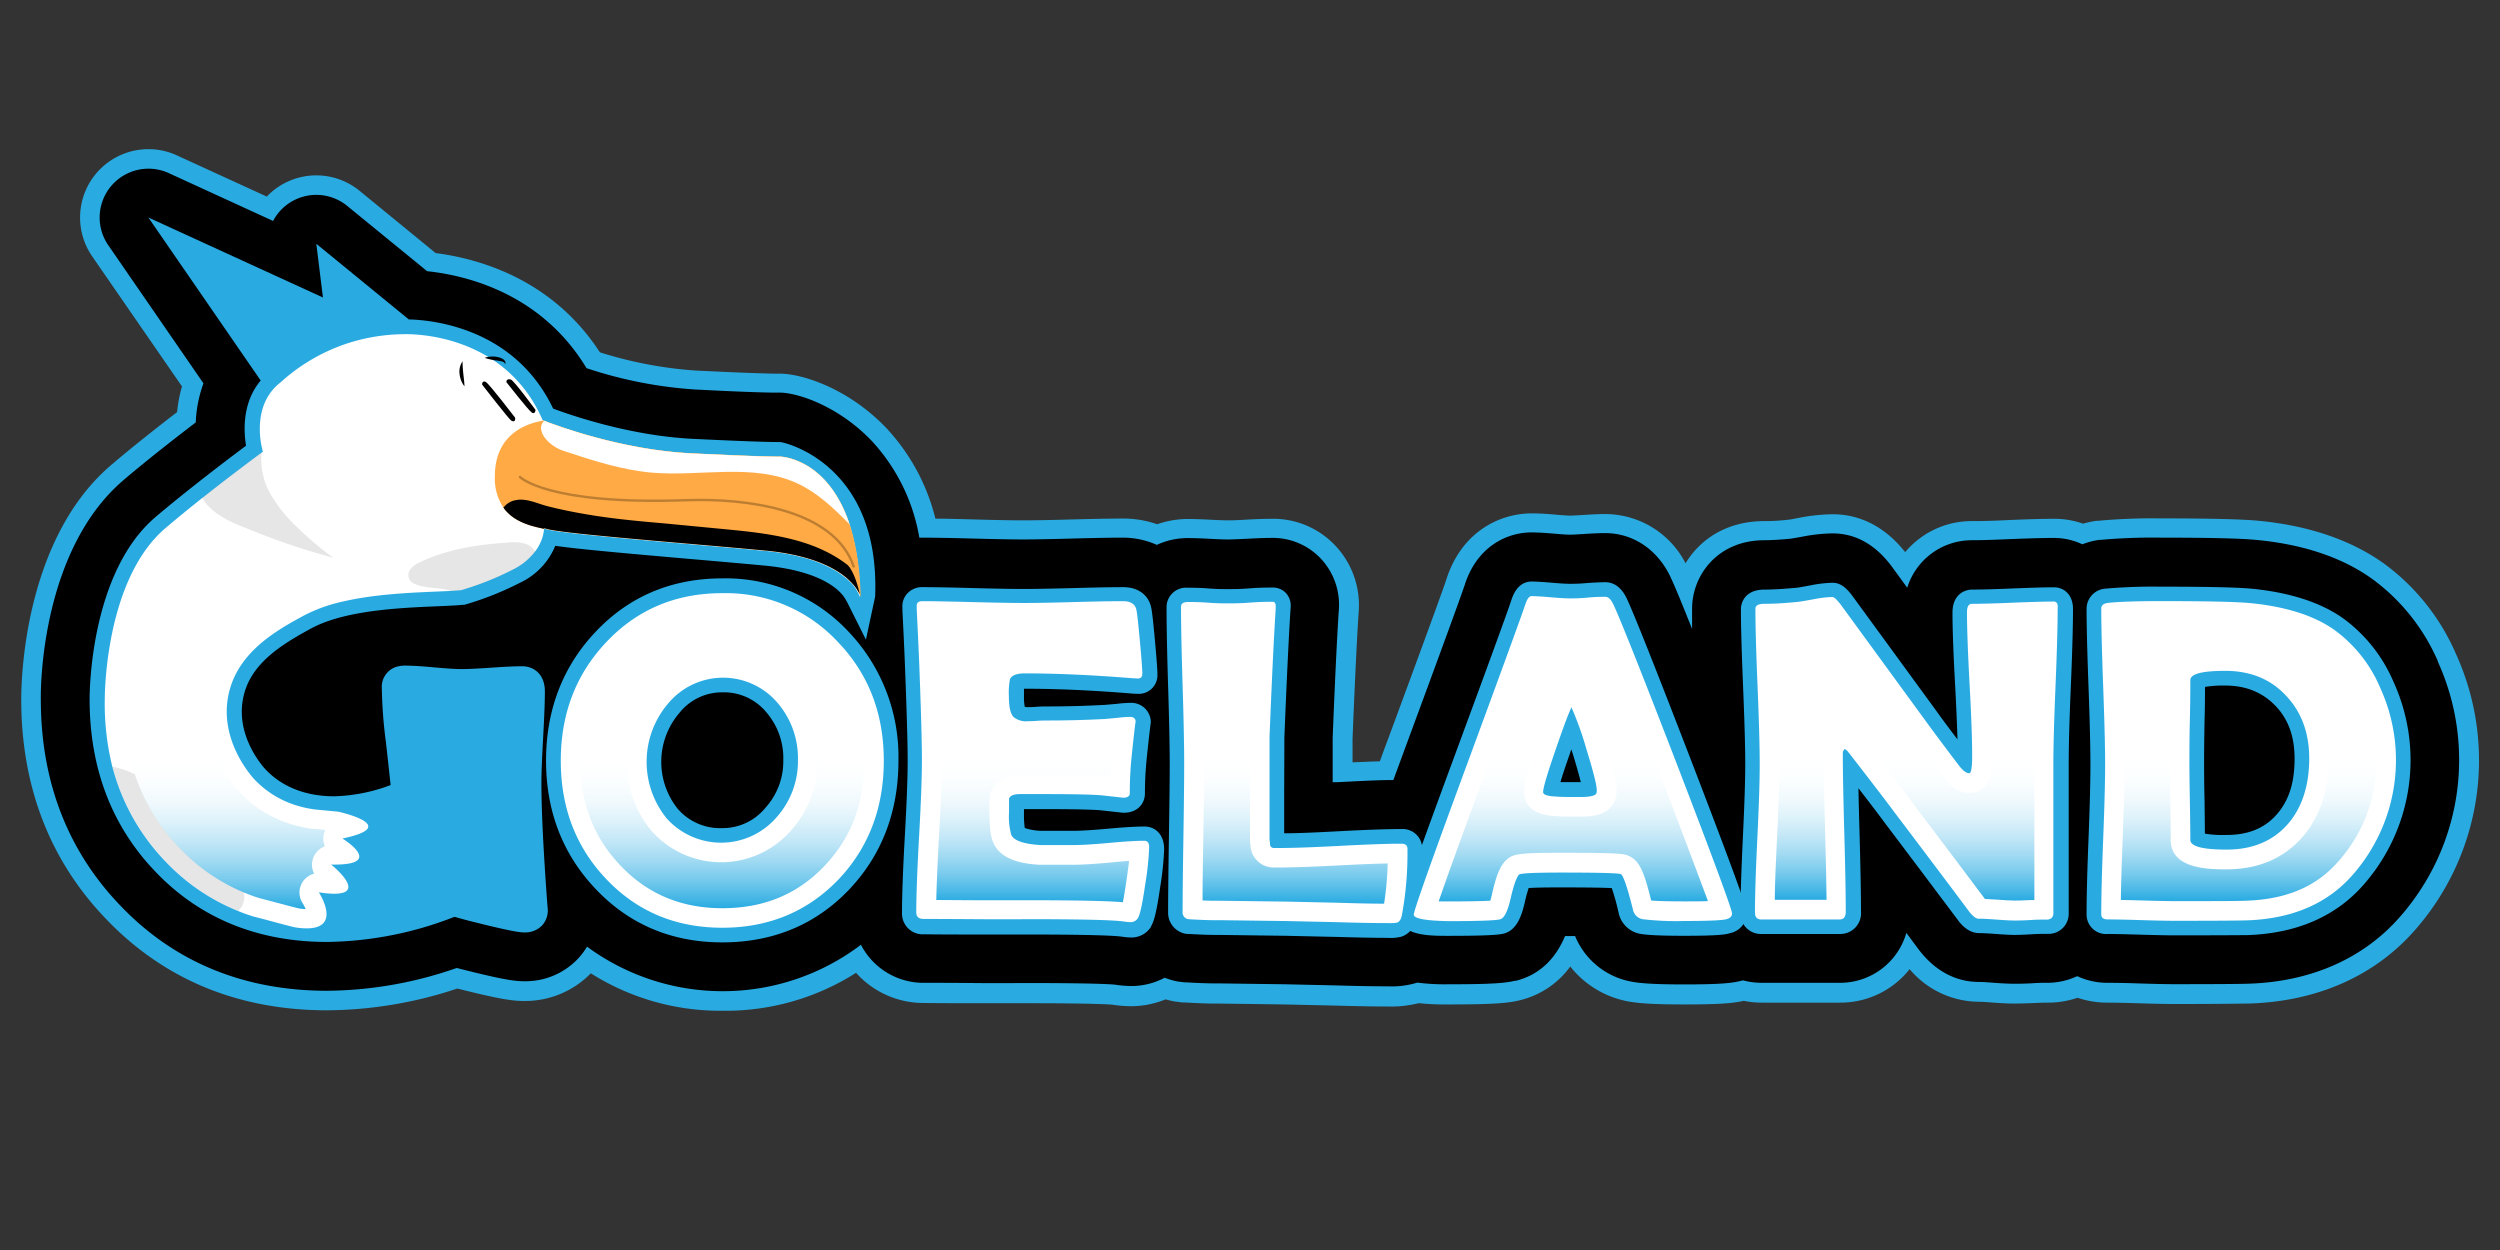 <svg xmlns="http://www.w3.org/2000/svg" xmlns:xlink="http://www.w3.org/1999/xlink" viewBox="0 0 512 256"><rect x="0" y="0" width="512" height="256" fill="#333333" stroke="none"/><defs><style>.cls-1{isolation:isolate;}.cls-2{fill:#29abe2;}.cls-16,.cls-3{fill:#fff;}.cls-4{fill:url(#linear-gradient);}.cls-5{fill:url(#linear-gradient-2);}.cls-6{fill:url(#linear-gradient-3);}.cls-7{fill:url(#linear-gradient-4);}.cls-8{fill:url(#linear-gradient-5);}.cls-9{fill:url(#linear-gradient-6);}.cls-10{fill:url(#linear-gradient-7);}.cls-11{fill:url(#linear-gradient-8);}.cls-12{fill:#fa4;}.cls-13{fill:none;stroke:#000;stroke-linecap:round;stroke-linejoin:round;stroke-width:0.5px;opacity:0.26;}.cls-14{opacity:0.1;}.cls-15,.cls-16{mix-blend-mode:soft-light;}</style><linearGradient id="linear-gradient" x1="46.67" y1="186.16" x2="46.67" y2="155.39" gradientUnits="userSpaceOnUse"><stop offset="0" stop-color="#29abe2"/><stop offset="0.07" stop-color="#47b7e6"/><stop offset="0.19" stop-color="#77caed"/><stop offset="0.32" stop-color="#a1daf2"/><stop offset="0.45" stop-color="#c3e7f7"/><stop offset="0.58" stop-color="#ddf2fa"/><stop offset="0.71" stop-color="#f0f9fd"/><stop offset="0.85" stop-color="#fbfeff"/><stop offset="1" stop-color="#fff"/></linearGradient><linearGradient id="linear-gradient-2" x1="147.93" y1="186" x2="147.93" y2="155.39" xlink:href="#linear-gradient"/><linearGradient id="linear-gradient-3" x1="211.49" y1="184.78" x2="211.49" y2="155.39" xlink:href="#linear-gradient"/><linearGradient id="linear-gradient-4" x1="265.22" y1="185.07" x2="265.22" y2="155.39" xlink:href="#linear-gradient"/><linearGradient id="linear-gradient-5" x1="322.14" y1="184.65" x2="322.14" y2="155.39" xlink:href="#linear-gradient"/><linearGradient id="linear-gradient-6" x1="368.78" y1="184.28" x2="368.78" y2="155.39" xlink:href="#linear-gradient"/><linearGradient id="linear-gradient-7" x1="400.71" y1="184.47" x2="400.71" y2="155.39" xlink:href="#linear-gradient"/><linearGradient id="linear-gradient-8" x1="460.52" y1="184.56" x2="460.52" y2="155.39" xlink:href="#linear-gradient"/></defs><title>Artboard 1</title><g class="cls-1"><g id="GoelandLogo"><g id="Title"><path class="cls-2" d="M147.93,207A49.49,49.49,0,0,1,121,199.33,18.78,18.78,0,0,1,107.37,205c-2.22,0-4.45-.29-11.13-1.91l-2.58-.64A85.71,85.71,0,0,1,67,206.91c-18.12,0-33.32-6.26-45.18-18.6-11.59-12-17.47-27.18-17.47-45.1,0-3.27.35-32.61,18.45-48,4.5-3.83,9.59-7.83,13.47-10.81a29.47,29.47,0,0,1,1-5.26L18.88,52.5A14,14,0,0,1,30.41,30.55a13.8,13.8,0,0,1,5.83,1.28l18.4,8.43a14,14,0,0,1,19-1.18L89.22,51.83c8.94,1.15,23.92,5.37,33.63,20.32a83.68,83.68,0,0,0,19.64,3.74c12.32.6,16,.64,16.78.64h.61c4.55.06,14,3.09,21.69,11.19a41.9,41.9,0,0,1,10,18.5c2.16,0,4.85.08,8.14.17,4.41.12,7.73.18,9.87.18s5.37-.06,9.74-.18c4.76-.13,8.25-.19,10.67-.19a21,21,0,0,1,7,1.17,19,19,0,0,1,6.32-1.08c1.24,0,2.83.06,5,.17s3,.11,3.25.11,1.33,0,3.62-.14,4.11-.18,5.47-.18a17.44,17.44,0,0,1,12.78,5.45A17.76,17.76,0,0,1,278.28,125c0,.08-.07,1-.07,1-.35,5.54-.76,14.09-1.21,25.36l0,4.77c2.09-.09,3.95-.17,5.6-.21q.71-2,1.5-4.08c10.14-27.43,11.83-32.29,12.09-33.1,3.17-10,11.12-13.6,17.5-13.6,1.36,0,3.07.09,5.37.3,1.78.15,2.42.16,2.43.16s.78,0,2.54-.12c2.05-.14,3.57-.2,4.78-.2a18.55,18.55,0,0,1,16.39,10.08c3-4.94,8.45-8.64,16.17-8.64.85,0,2.37,0,4.85-.28.24,0,.9-.14,2.33-.41a38.4,38.4,0,0,1,6.79-.71c5.71,0,10.83,2.68,14.84,7.76a17.77,17.77,0,0,1,13.68-6.36c1.13,0,3.37,0,7.7-.22,4-.17,7-.25,9.1-.25a17.6,17.6,0,0,1,5.95,1,20.91,20.91,0,0,1,2.76-.59l.32,0a119.44,119.44,0,0,1,12.81-.49c10.33,0,16.74.16,20.19.5,10.31,1,18.86,4,25.43,8.66a45,45,0,0,1,14.83,18.53,52.63,52.63,0,0,1-8.22,56.45c-8.21,9.48-20,14.75-34,15.21-1.28,0-4.26.1-15.36.1-1.7,0-4.11-.05-7.36-.15-3.58-.11-5.42-.13-6.32-.13a18.87,18.87,0,0,1-6.21-1,18.69,18.69,0,0,1-6.18,1c-.3,0-1.05,0-2.66.08-1.78.07-3.08.11-4.06.11-1.26,0-2.82-.08-4.92-.24-1.75-.13-2.3-.13-2.32-.13a18.68,18.68,0,0,1-14.25-6.68,18.06,18.06,0,0,1-14.23,6.86H360.8a18.28,18.28,0,0,1-3.67-.37c-2.22.5-5,.74-12.2.74-6.87,0-9.68-.27-11.79-.68a19.7,19.7,0,0,1-11.55-7.09,17.91,17.91,0,0,1-10.12,6.86l-.26.07c-2.43.57-5.23.84-14.57.84a53.77,53.77,0,0,1-6.09-.26,23.41,23.41,0,0,1-6.34.68c-2.78,0-6.44-.06-10.88-.19l-10.28-.23-13.44-.18h-.79c-1.67,0-3.72-.08-6.25-.23h-.23c-.47,0-.94-.09-1.4-.16l-.17,0c-.69-.12-1.38-.28-2.06-.47a18.8,18.8,0,0,1-7.1,1.4,26.69,26.69,0,0,1-3.8-.31s-2.73-.3-17.35-.3q-3.61,0-10.73,0t-10.47-.05a18.53,18.53,0,0,1-13.94-6.18A49.73,49.73,0,0,1,147.93,207Z"/><path id="Black_offset" data-name="Black offset" d="M499.29,135.44a41.22,41.22,0,0,0-13.52-16.92c-6-4.29-13.89-7-23.5-7.93-3.31-.33-9.6-.48-19.79-.48a119.05,119.05,0,0,0-12.34.46l-.24,0a15.39,15.39,0,0,0-3.44.9,13.6,13.6,0,0,0-5.82-1.3c-2.05,0-5,.08-8.94.24-4.39.19-6.7.23-7.86.23a13.85,13.85,0,0,0-13.24,9.72l-3.09-4.24c-3.36-4.56-7.46-6.88-12.19-6.88a34.06,34.06,0,0,0-6.06.64c-1.76.33-2.44.43-2.59.45-2.69.25-4.38.31-5.32.31-9.61,0-14.81,7.22-14.81,14,0,1.19,0,2.59,0,4.17-2.7-6.8-3.81-9.34-4.42-10.64l-.06-.13c-2.68-5.55-7.66-8.86-13.32-8.86-1.12,0-2.55.06-4.51.19-1.79.12-2.57.13-2.82.13-.07,0-.79,0-2.77-.18-2.18-.19-3.78-.28-5-.28-5,0-11.17,2.85-13.69,10.82-.33,1-2.34,6.72-12.15,33.26l-2.44,6.63c-2.89,0-6.69.19-11.59.45l-.84,0,0-9.07c.45-11.32.86-19.92,1.22-25.56,0,0,.06-.8.06-.88a13.79,13.79,0,0,0-3.74-10.32,13.51,13.51,0,0,0-9.89-4.21c-1.29,0-2.95.06-5.25.18s-3.4.14-3.84.14-1.34,0-3.46-.12-3.63-.16-4.8-.16a14.92,14.92,0,0,0-6.31,1.39,16.94,16.94,0,0,0-7-1.48c-2.38,0-5.83.06-10.56.19-4.4.12-7.71.18-9.85.18s-5.54-.06-10-.18c-4.78-.13-8.27-.19-10.67-.19-.19,0-.37,0-.56,0a38.63,38.63,0,0,0-9.7-19.76c-6.79-7.15-15.12-9.89-18.77-9.94h-.63c-.84,0-4.56,0-17-.65a88.8,88.8,0,0,1-22.06-4.36c-9.23-15.3-24.53-19-32.65-19.86L71.11,42.17a10,10,0,0,0-15.18,3.08L34.58,35.46a10,10,0,0,0-12.4,14.77L41.67,78.51a26.2,26.2,0,0,0-1.58,8C36,89.64,30.3,94.06,25.36,98.27c-16.72,14.2-17.06,41.88-17,44.94,0,16.85,5.51,31.09,16.36,42.33C35.75,197.06,50,202.91,67,202.91a82,82,0,0,0,26.54-4.67c1.06.28,2.28.58,3.67.92,6.25,1.52,8.34,1.8,10.19,1.8a14.78,14.78,0,0,0,11-4.65,13.83,13.83,0,0,0,1.82-2.44,46.88,46.88,0,0,0,56.1-.38,14.4,14.4,0,0,0,13,7.79c2.33,0,5.82,0,10.49.05s8.31,0,10.71,0c14.55,0,17.54.29,17.91.34a23.67,23.67,0,0,0,3.24.27,14.64,14.64,0,0,0,6.86-1.7,15.12,15.12,0,0,0,2.95.82l.17,0c.33.06.66.09,1,.12h.22c2.46.15,4.42.22,6,.22h.78l13.54.18,10.31.23c4.38.13,8,.19,10.76.19a17.78,17.78,0,0,0,6-.76,44.58,44.58,0,0,0,6.43.34c8.9,0,11.57-.24,13.63-.73l.2,0c4.58-1.18,7.95-4.25,10-9.14h2.06A15.5,15.5,0,0,0,333.91,201c1.62.32,4.09.61,11,.61,7.56,0,10-.27,12-.82l.12,0h0a14.7,14.7,0,0,0,3.72.49h16.05a14.11,14.11,0,0,0,13.62-10.22l2.49,3.35c4.19,5.53,9,6.69,12.37,6.69.16,0,.83,0,2.62.14,2,.16,3.46.23,4.62.23.93,0,2.17,0,3.9-.11s2.5-.08,2.82-.08a14.49,14.49,0,0,0,6.17-1.36,14.71,14.71,0,0,0,6.22,1.36c.94,0,2.82,0,6.44.13,3.21.1,5.57.15,7.24.15,11,0,14-.06,15.23-.1,12.88-.42,23.65-5.23,31.11-13.85a48.65,48.65,0,0,0,7.59-52.17Z"/><g id="Blue_offset" data-name="Blue offset"><path class="cls-2" d="M67,192.91c-14.16,0-26-4.82-35.08-14.3-9-9.32-13.57-21.23-13.57-35.4,0-1,0-25.85,13.51-37.33,6.84-5.8,15.13-12.06,18.53-14.6-.51-3.09-.77-8.88,3-13.35l-23-33.38L66.14,60.93l-1.36-11L83.72,65.42c4.61.1,21.64,1.62,29.56,18.26,3.63,1.36,15.81,5.57,28.53,6.19,12.3.6,16.31.66,17.46.66h.49c.77,0,20.55,4.43,19.47,31.66L177.34,131l-4-8,0,.11c0-.06-2.1-5.9-16.88-7.29-4.72-.44-10.09-.91-15.44-1.37-15.91-1.38-23.5-2.11-27.3-2.67a14.41,14.41,0,0,1-7.25,7.58,63.14,63.14,0,0,1-11.16,4.44l-.23.06-.24,0c-1.4.14-3.26.22-5.43.31-7.49.32-18.81.8-25.7,4.54-6.45,3.5-12.84,7.52-14,14.75-1.3,7.78,4.48,13.93,4.73,14.18,3.41,3.56,8.25,5.44,14,5.44A35,35,0,0,0,80,160.78q-.31-2.9-.94-8.6a95.06,95.06,0,0,1-.86-11.24,4.27,4.27,0,0,1,2.85-4.33,6,6,0,0,1,2-.29c1.36,0,3.31.12,6,.37,2.43.22,4.27.34,5.47.34s3.34-.1,6-.28c2.87-.21,5-.3,6.45-.3,2.3,0,4.62,1.59,4.62,5.14,0,2.14-.12,5.28-.36,9.59-.23,4.11-.35,7.22-.35,9.24,0,5.49.41,13.85,1.22,24.85l.06.66a4.56,4.56,0,0,1-1.13,3.59,4.83,4.83,0,0,1-3.67,1.44c-.83,0-2.35-.19-7.82-1.52-3.52-.85-5.39-1.36-6.45-1.68A73.8,73.8,0,0,1,67,192.91Z"/><path class="cls-2" d="M147.93,193c-10.37,0-19.11-3.69-26-11-6.7-7.07-10.1-15.89-10.1-26.23s3.4-19.22,10.1-26.32c6.86-7.3,15.61-11,26-11a34.37,34.37,0,0,1,25.93,11A37.19,37.19,0,0,1,184,155.81c0,10.4-3.38,19.25-10.05,26.32C167.11,189.34,158.35,193,147.93,193Zm0-51.21a11.13,11.13,0,0,0-8.81,4.24,15.39,15.39,0,0,0-.3,19.64,11.47,11.47,0,0,0,9.11,3.93,11.32,11.32,0,0,0,8.87-4.21,14.13,14.13,0,0,0,3.62-9.67,14.41,14.41,0,0,0-3.49-9.87A11.27,11.27,0,0,0,147.93,141.79Z"/><path class="cls-2" d="M231.61,192a12.92,12.92,0,0,1-1.82-.17c-1.43-.2-6-.44-19.33-.44q-3.59,0-10.65,0t-10.55-.05a4.24,4.24,0,0,1-4.53-4.34c0-3.52.19-8.82.58-15.78s.58-12,.58-15.44-.19-10.06-.56-19.6c-.09-2.43-.26-6.15-.51-11.05l0-.59a3.88,3.88,0,0,1,1-3,4.11,4.11,0,0,1,3.17-1.29c2.32,0,5.72.06,10.41.19,4.53.12,8,.18,10.24.18s5.63-.06,10.12-.18c4.64-.13,8-.19,10.29-.19,3,0,5.18,1.57,5.72,4.21.12.55.32,1.85.77,6.8s.5,6.28.5,6.84a3.82,3.82,0,0,1-3.93,4l-1.18-.05c-8.16-.68-15.54-1-22-1h-.22c0,.4,0,1,0,1.72a9.38,9.38,0,0,0,.17,2,4.69,4.69,0,0,0,.78.05c.28,0,.83,0,1.65-.07s1.75-.07,2.38-.07c3.81,0,7.72-.11,11.61-.32l2.5-.22a24.87,24.87,0,0,1,2.78-.2,4,4,0,0,1,4.11,4l-.09.61c0,.21-.19,1.31-.76,6.86a70.38,70.38,0,0,0-.36,7.11c0,1.9-1.36,3.93-4.34,3.93h-.17l-4.34-.48c-1.12-.12-4.08-.26-11.73-.26h-4.19v.8a20.35,20.35,0,0,0,.16,3.06,11.29,11.29,0,0,0,3.34.58h6.68c1.54,0,3.91-.15,7-.43,3.35-.31,5.81-.45,7.53-.45,2,0,4,1.44,4,4.67a62.43,62.43,0,0,1-.82,7.76c-.84,5.88-1.4,7.2-1.86,8l0,.09A4.75,4.75,0,0,1,231.61,192Z"/><path class="cls-2" d="M284.21,192.07c-2.65,0-6.18-.06-10.48-.19l-10.37-.23-13.79-.18h-.75c-1.38,0-3.21-.07-5.42-.2h-.17l-.16,0a4.37,4.37,0,0,1-3.84-4.4c0-3.39.06-8.5.16-15.19s.17-11.76.17-15.1c0-3.51-.11-8.91-.33-16s-.32-12.59-.32-16.21a4,4,0,0,1,4.39-4c1,0,2.39,0,4.3.15s3.11.13,4,.13,2.44,0,4.38-.16,3.63-.16,4.71-.16a3.62,3.62,0,0,1,2.64,1.1,3.79,3.79,0,0,1,1,2.93l-.05.68c-.36,5.75-.78,14.52-1.24,26.05L263,163.2c0,3.17,0,5.67,0,7.46,2.71,0,6.52-.17,11.35-.43,5.67-.3,9.81-.44,12.67-.44a4,4,0,0,1,4.25,4.07A73.27,73.27,0,0,1,290,188.13a4.48,4.48,0,0,1-2.92,3.68A8.59,8.59,0,0,1,284.21,192.07Z"/><path class="cls-2" d="M344.93,191.65c-6.2,0-8.17-.24-9.11-.42a5.52,5.52,0,0,1-4.34-4.35,50.1,50.1,0,0,0-1.38-5c-1.37-.07-4.3-.14-10.59-.14-3.57,0-5.46.06-6.44.13a28.24,28.24,0,0,0-.79,2.92c-.64,2.78-1.65,5.72-4.31,6.41-1,.24-3.09.46-11.33.46-4,0-10.09,0-10.09-4.34,0-.86,0-1.74,10.67-30.68,7.52-20.37,11.66-31.71,12.29-33.69,1-3.18,2.82-3.85,4.16-3.85.93,0,2.28.08,4.13.24,2.05.18,3.12.22,3.66.22.77,0,2,0,3.49-.15,1.71-.12,3-.17,3.84-.17,1.26,0,3,.56,4.32,3.22,1.58,3.37,5.94,14.36,13.37,33.63,11.24,29.23,11.24,30.15,11.24,31a4.2,4.2,0,0,1-3.35,4C353.46,191.41,351.65,191.65,344.93,191.65Zm-25.35-31.47c1,0,2.27,0,4,0h.17c-.27-1.11-.77-2.95-1.69-5.95-.09-.26-.17-.52-.25-.77-.13.37-.26.77-.4,1.18C320.48,157.29,319.92,159,319.58,160.18Z"/><path class="cls-2" d="M412.57,191.47c-.89,0-2.14-.07-3.85-.2-1.54-.11-2.68-.17-3.39-.17-2.33,0-3.88-2-4.39-2.73-2.26-3-7.31-9.75-15-19.94-1.33-1.79-3.11-4.14-5.33-7q.07,3.92.22,9c.2,7.17.3,12.63.3,16.23a4.25,4.25,0,0,1-4.25,4.62H360.8a4.2,4.2,0,0,1-4.35-4.44c0-3.37.17-8.51.49-15.26s.49-11.73.49-15c0-3.49-.15-8.81-.44-15.83s-.45-12.48-.45-16c0-1.5,1-4,4.81-4,1.7,0,3.84-.13,6.36-.36.28,0,1.12-.14,3.39-.57a25.34,25.34,0,0,1,4.22-.47c1.82,0,3.06,1.35,4.13,2.8l17.31,23.72c1,1.41,2.4,3.27,4.13,5.56-.08-2.92-.24-6.63-.48-11.1-.36-6.55-.54-11.55-.54-14.87,0-3.72,2.5-4.71,4-4.71,1.83,0,4.61-.08,8.28-.23s6.61-.24,8.52-.24,3.88,1.39,3.88,4.44c0,3.53-.15,8.92-.45,16s-.43,12.3-.43,15.81V187a4.12,4.12,0,0,1-4.35,4.25c-.71,0-1.8,0-3.24.09S413.35,191.47,412.57,191.47Z"/><path class="cls-2" d="M445.36,191.56c-1.56,0-3.89-.05-6.93-.14s-5.3-.14-6.75-.14a4,4,0,0,1-4.35-4.06c0-3.45.13-8.64.4-15.45s.39-11.9.39-15.22-.13-8.8-.39-15.87-.4-12.48-.4-16a4.15,4.15,0,0,1,3.94-4.13,110.12,110.12,0,0,1,11.21-.4c9.72,0,15.87.14,18.81.43,7.83.79,14.1,2.85,18.66,6.11a31.3,31.3,0,0,1,10.22,12.9,38.64,38.64,0,0,1-6,41.48c-5.7,6.58-13.75,10.1-23.91,10.44C458.41,191.53,453.53,191.56,445.36,191.56Zm6.2-20.83A22.94,22.94,0,0,0,456,171c4.48,0,7.86-1.4,10.35-4.29s3.58-6.54,3.58-11.36c0-4.47-1.26-8-3.86-10.74s-6-4.21-10.35-4.21a23.38,23.38,0,0,0-4.14.28c0,1.75,0,4.07-.09,6.91-.06,3.61-.09,6.36-.09,8.18s0,4.5.09,8.05C451.52,166.68,451.55,169,451.56,170.73Z"/></g><g id="Letters_path" data-name="Letters path"><path class="cls-3" d="M174,107.4c-4.54-13.74-14.25-13.87-14.25-13.87s-2.21.11-18.06-.66c-12.06-.58-23.48-4.23-28.25-5.94-1-.34-1.63-.6-2-.75h0l-.31-.13c-6.41-14.83-20.65-17.2-26.17-17.55-1-.07-1.73-.07-2-.06a0,0,0,0,0,0,0h-.17a38.49,38.49,0,0,0-12,2c-1.14.39-2.31.85-3.5,1.39a38,38,0,0,0-9.82,6.47l0,0c-6.49,5-3.63,14.21-3.63,14.21l-.13.09c-.88.65-6.2,4.58-12.16,9.29-2.53,2-5.18,4.16-7.64,6.25-12.59,10.7-12.45,35-12.45,35A53.78,53.78,0,0,0,23,157a43.8,43.8,0,0,0,11,19.55,42.11,42.11,0,0,0,14.7,10c.79.33,1.59.63,2.41.9l0,0,.76.25c2.22.53,7.79,2.12,8.85,2.27,10.26,1.43,4.58-7.22,4.58-7.22,11.93,1.82,2.52-5.69,2.52-5.69,11.44.24,2.31-5.33,2.31-5.33,12.39-2.6-.87-5.5-.87-5.5l-4.58-.43h0a23.11,23.11,0,0,1-4.44-1,19.86,19.86,0,0,1-8.05-5.09c-.44-.46-7.06-7.58-5.52-16.76s9.89-13.81,15.57-16.89a31.86,31.86,0,0,1,8-2.87c7.91-1.84,17-1.88,22.23-2.18h0c.75-.05,1.41-.09,2-.15a59.73,59.73,0,0,0,10.57-4.21,12.73,12.73,0,0,0,4.53-3.68,9.11,9.11,0,0,0,.93-1.47,8.47,8.47,0,0,0,.92-3.14,1.23,1.23,0,0,0,0-.17v0l.11.08.19.07.36.1.27.06.68.13.39.06.91.14.51.07.55.07,1,.13,1,.12.74.08,2.66.28,1.42.15.77.07,1.52.15h0l2.41.23.84.08,3.46.31,5.46.48,3.64.32,8,.7c2.16.18,4.27.37,6.29.56l.82.08,1.16.1c.94.09,1.83.19,2.68.32l1.23.19c.81.12,1.57.27,2.29.44s1.4.33,2.05.51a26.59,26.59,0,0,1,4.89,1.86c.27.13.52.26.76.4a13.55,13.55,0,0,1,1.92,1.22c.36.27.68.53,1,.77a4.27,4.27,0,0,1,.44.41,7.89,7.89,0,0,1,2.26,3.35A51.07,51.07,0,0,0,174,107.4Z"/><path class="cls-3" d="M171.67,131.55a31.32,31.32,0,0,0-23.75-10.07q-14.32,0-23.79,10.07-9.28,9.84-9.28,24.26T124.13,180q9.47,10,23.79,10t23.85-9.93q9.22-9.78,9.23-24.26T171.67,131.55Zm-12.61,35.81a15,15,0,0,1-22.5.28,18.4,18.4,0,0,1,.28-23.57,14.63,14.63,0,0,1,22.35-.18,17.42,17.42,0,0,1,4.23,11.83A17.22,17.22,0,0,1,159.06,167.36Z"/><path class="cls-3" d="M234.39,172.19c-1.61,0-4,.14-7.26.44s-5.67.44-7.31.44h-6.77q-5.15-.33-5.94-2.09a13.69,13.69,0,0,1-.46-4.55c0-1.76,0-2.72,0-2.87.22-.62,1-.93,2.23-.93h4.92q9.42,0,12.06.28l4.17.46q1.35,0,1.35-.93a73.88,73.88,0,0,1,.37-7.42c.5-4.81.78-7.2.83-7.2,0-.64-.41-1-1.11-1a23.19,23.19,0,0,0-2.5.18l-2.55.24q-6,.32-11.83.32c-.59,0-1.33,0-2.23.07s-1.5.07-1.81.07a4,4,0,0,1-3-.88c-.62-.68-.93-2.07-.93-4.18a14.84,14.84,0,0,1,.23-3.57c.37-.77,1.38-1.16,3-1.16q9.82,0,22.17,1l1,.05c.62,0,.93-.33.93-1s-.16-3-.49-6.56-.56-5.76-.72-6.47c-.24-1.21-1.17-1.81-2.78-1.81q-3.39,0-10.2.19t-10.21.18q-3.44,0-10.32-.18t-10.32-.19c-.84,0-1.22.36-1.16,1.07l0,.65c.24,4.91.41,8.61.51,11.08q.55,14.43.55,19.72t-.58,15.61q-.57,10.41-.58,15.61c0,.89.51,1.34,1.53,1.34q3.52,0,10.58.05t10.62,0q16.38,0,19.76.47a12.11,12.11,0,0,0,1.39.14,1.76,1.76,0,0,0,1.54-.88c.43-.75.92-3,1.48-6.92a59.5,59.5,0,0,0,.79-7.32C235.41,172.74,235.07,172.19,234.39,172.19Z"/><path class="cls-3" d="M287,172.79q-4.17,0-12.5.44t-12.5.44h-1.21a.76.76,0,0,1-.69-.7c0-.37-.07-.74-.1-1.11,0-1.82,0-4.72,0-8.67l0-12.25q.7-17.49,1.26-26.21l0-.6c0-.59-.18-.88-.65-.88-1,0-2.53,0-4.54.16s-3.53.16-4.55.16-2.26,0-4.1-.14-3.23-.14-4.16-.14-1.39.34-1.39,1q0,5.38.33,16.12t.32,16.12q0,5.05-.16,15.15t-.16,15.14a1.37,1.37,0,0,0,1.34,1.44c2.6.16,4.59.22,6,.19l13.87.18,10.39.23c4.26.13,7.73.19,10.39.19a9.92,9.92,0,0,0,1.9-.09c.49-.16.82-.64,1-1.44a69.68,69.68,0,0,0,1.16-13.68C288.24,173.14,287.83,172.79,287,172.79Z"/><path class="cls-3" d="M343.68,157.16q-11-28.53-13.27-33.4-.75-1.53-1.62-1.53c-.81,0-2,0-3.65.16s-2.85.16-3.68.16-2.18-.08-3.92-.23-3-.23-3.88-.23c-.49,0-.92.59-1.3,1.76q-1,3.06-12.33,33.82-10.48,28.43-10.49,29.64t7.1,1.34q9,0,10.57-.37c.84-.21,1.55-1.61,2.14-4.17.65-2.82,1.24-4.47,1.76-5q.51-.4,8.4-.41,11.69,0,12.43.32t2.46,7.14a2.49,2.49,0,0,0,2,2.09,58.29,58.29,0,0,0,8.54.37q7.23,0,8.63-.37c.77-.21,1.15-.6,1.15-1.16Q354.71,185.88,343.68,157.16Zm-16.75,5.33c-.22.5-1.35.74-3.39.74-2.19,0-3.77,0-4.73-.09-1.85-.06-2.78-.37-2.78-.93q0-1.25,2.5-8.49,2.33-6.81,3.3-8.86a65.93,65.93,0,0,1,3.06,8.54q2.13,6.91,2.13,8.44A1.84,1.84,0,0,1,326.93,162.49Z"/><path class="cls-3" d="M420.63,123.2q-2.78,0-8.39.23c-3.75.16-6.54.23-8.4.23-.65,0-1,.58-1,1.72q0,4.92.53,14.71t.53,14.65c0,2.42-.2,3.62-.6,3.62-.56,0-1.22-.48-2-1.44q-4.68-6.16-7-9.37L377,123.85c-.78-1-1.35-1.58-1.72-1.58a21.68,21.68,0,0,0-3.66.42c-1.83.34-3,.54-3.67.6q-3.94.38-6.63.37c-1.21,0-1.81.35-1.81,1q0,5.3.44,15.92t.44,16q0,5.05-.49,15.17t-.48,15.12c0,1,.45,1.44,1.34,1.44h16c.84,0,1.25-.54,1.25-1.62q0-5.39-.3-16.14t-.3-16.15a1.32,1.32,0,0,1,.37-1,2,2,0,0,1,.7.56q6.54,8.4,9.74,12.71,11.68,15.45,15,19.94c.77,1,1.44,1.54,2,1.54.81,0,2,.06,3.62.18s2.82.19,3.62.19,1.86,0,3.36-.1,2.62-.09,3.37-.09,1.34-.42,1.34-1.25V156.46q0-5.34.44-15.93t.44-15.89C421.51,123.68,421.22,123.2,420.63,123.2Z"/><path class="cls-3" d="M487.43,140.78a28.25,28.25,0,0,0-9.23-11.69Q472,124.64,461,123.53q-4.23-.42-18.51-.42-7.51,0-10.81.37c-.9.12-1.34.51-1.34,1.16,0,3.52.13,8.84.39,15.93s.4,12.43.4,16q0,5.1-.4,15.33t-.39,15.33c0,.72.44,1.07,1.34,1.07q2.28,0,6.84.14t6.85.14q12.11,0,14.79-.09,14-.47,21.76-9.42a35.61,35.61,0,0,0,5.52-38.27ZM468.6,168.71Q464,174,456,174q-7.43,0-7.42-2,0-2.75-.1-8.14t-.09-8.1c0-1.82,0-4.57.09-8.23s.1-6.41.1-8.24c0-1.26,2.38-1.9,7.14-1.9q7.79,0,12.52,5.15,4.69,5,4.69,12.8Q472.91,163.66,468.6,168.71Z"/></g><g id="InnerBlueShadow"><path class="cls-4" d="M66.53,173.33a4,4,0,0,0-2.19,5.59A4,4,0,0,0,62,185a7.67,7.67,0,0,1,.6,1.18q-.57,0-1.29-.12c-.51-.09-2.89-.73-4.47-1.15l-3.81-1-.47-.15-.18-.06a38.43,38.43,0,0,1-15.5-9.91,39.7,39.7,0,0,1-10.2-18.37H44.66a26.8,26.8,0,0,0,4.68,7.08A23.86,23.86,0,0,0,59,168.59a27.45,27.45,0,0,0,5.1,1.18l.3,0,2.22.21a3.86,3.86,0,0,0-.34,1.06A4.09,4.09,0,0,0,66.53,173.33Z"/><path class="cls-5" d="M177,155.39h-9.58c0,.11,0,.22,0,.33A21.25,21.25,0,0,1,162.07,170a19,19,0,0,1-28.53.27,21.37,21.37,0,0,1-5.11-14.46c0-.14,0-.28,0-.42h-9.58c0,.14,0,.28,0,.42,0,8.6,2.68,15.61,8.19,21.42s12.4,8.77,20.88,8.77,15.41-2.84,20.94-8.67S177,164.48,177,155.81C177,155.67,177,155.53,177,155.39Z"/><path class="cls-6" d="M231.23,176.31c-.11,1-.29,2.42-.57,4.28s-.52,3.33-.7,4.19c-1.66-.16-6-.41-19.51-.41-2.37,0-5.91,0-10.59,0l-8.11-.05c.07-3.15.25-7.35.54-12.73.39-6.93.59-12.25.59-15.83v-.33h34.86c-.11,1.21-.19,2.44-.25,3.67l-1.15-.13c-1.93-.2-5.9-.3-12.5-.3h-4.92c-4.26,0-5.62,2.51-6,3.59a3.56,3.56,0,0,0-.15.56,18.23,18.23,0,0,0-.12,3.65c0,3.13.24,4.93.82,6.21,1.6,3.53,6.09,4.21,9.32,4.42h7c1.74,0,4.25-.15,7.67-.46C229,176.47,230.22,176.38,231.23,176.31Z"/><path class="cls-7" d="M284.2,176.83a64.29,64.29,0,0,1-.74,8.24c-2.58,0-5.78-.07-9.52-.19l-10.42-.23-14-.18h-.65c-.73,0-1.6,0-2.59-.07,0-3.31.07-7.61.15-12.64.1-6.41.16-11.68.16-15.22,0-.37,0-.75,0-1.16H256c0,3.52,0,7.79,0,7.79,0,4.36,0,7.06,0,8.75,0,.08,0,.16,0,.25,0,.39.07.79.11,1.19a4.73,4.73,0,0,0,3.85,4.22,4.56,4.56,0,0,0,.82.08H262c2.82,0,7-.15,12.71-.45C278.61,177,281.75,176.89,284.2,176.83Z"/><path class="cls-8" d="M340,158.6c-.42-1.11-.84-2.17-1.23-3.21h-9.06c1.24,4.31,1.36,5.6,1.36,6.45a5.52,5.52,0,0,1-.38,2.14.61.61,0,0,1-.05.12c-1.37,3.13-5.21,3.13-7,3.13-2.25,0-3.86,0-4.92-.09-5.73-.21-6.59-3.18-6.59-4.93,0-.86.15-2.08,1.71-6.82h-8.61l-1.35,3.66c-5.38,14.58-8,21.92-9.24,25.56.58,0,1.28,0,2.1,0,4.79,0,7.24-.08,8.47-.15.1-.31.21-.73.34-1.29,1-4.47,1.87-6,2.89-7l.28-.25c1.19-.95,2.06-1.28,10.89-1.28,12.54,0,13.07.23,14,.66l.25.12c1.88,1,2.84,3,4.3,9,1,.09,3,.18,6.83.18,2.13,0,3.68,0,4.8-.06C348.47,181,345.75,173.7,340,158.6Z"/><path class="cls-9" d="M373.79,170.63c.16,5.65.26,10.23.29,13.65h-10.6c0-3.12.2-7.27.44-12.37.33-6.7.5-11.87.5-15.36,0-.37,0-.76,0-1.16h9.08C373.51,159,373.61,164.1,373.79,170.63Z"/><path class="cls-10" d="M416.64,155.39c0,.37,0,.73,0,1.07v27.88l-.87,0c-1.72.08-2.69.1-3.2.1-.82,0-2.29-.1-3.32-.18s-2-.13-2.74-.16c-2.38-3.2-7.71-10.27-15-19.92-1.54-2.08-3.71-4.93-6.71-8.82h10.38l3,4,.09.1c.58.72,2.37,2.92,5.1,2.92,4.21,0,4.57-4.46,4.59-7Z"/><path class="cls-11" d="M476.91,155.39c0,6.46-1.77,11.81-5.28,15.94-3.86,4.45-9.12,6.71-15.65,6.71-3.42,0-11.42,0-11.42-6,0-2,0-4.75-.1-8.07-.06-3.69-.09-6.36-.09-8.17v-.42h-9.26c0,.41,0,.79,0,1.16,0,3.34-.13,8.26-.4,15.48-.19,5-.32,9.13-.36,12.28l4.27.11c3.21.1,5.35.14,6.73.14,8,0,12.91,0,14.66-.09,8.25-.27,14.42-2.9,18.88-8.05a30.68,30.68,0,0,0,7.78-21Z"/></g></g><g id="Beak"><path class="cls-12" d="M176.27,122.28a4.29,4.29,0,0,0-.19-.52h0c-.78-1.79-4.45-7.56-19.31-9-17.63-1.65-44.3-3.64-45.29-4.63,0,0,0,.07,0,.19-2.93-.59-6.35-1.5-8.37-4.34a10.77,10.77,0,0,1-1.76-6.43c0-8.29,5.91-10.75,10-11.43,2.28.89,15.83,6,30.29,6.7,15.87.77,18.08.66,18.08.66S175.61,93.74,176.27,122.28Z"/><path class="cls-13" d="M106.49,97.68s5.49,5.78,34.08,4.76C153,102,170.82,104.32,174.83,116"/></g><g id="SeagullShadows"><path class="cls-14" d="M109.64,113a12.73,12.73,0,0,1-4.53,3.68,59.73,59.73,0,0,1-10.57,4.21c-.57.06-1.23.1-2,.15h0c-.61-.15-1.23-.29-1.84-.4-1.76-.31-5.52-.28-6.74-1.77a2,2,0,0,1,.11-2.32,5.16,5.16,0,0,1,2-1.44c5.6-2.66,11.86-3.6,18-4a8.85,8.85,0,0,1,3.63.29A3.46,3.46,0,0,1,109.64,113Z"/><path class="cls-14" d="M49.77,185.12a3.74,3.74,0,0,1-1,1.44,42.11,42.11,0,0,1-14.7-10A43.8,43.8,0,0,1,23,157a19.91,19.91,0,0,1,4.61,1.56h0a39.57,39.57,0,0,0,9.28,15.22,38.61,38.61,0,0,0,13.06,9A4.54,4.54,0,0,1,49.77,185.12Z"/><path class="cls-14" d="M68.26,114.22a140.15,140.15,0,0,1-17.7-6c-3-1.17-6-2.45-8.14-4.84a7,7,0,0,1-1-1.46c6-4.71,11.28-8.64,12.16-9.29a14.17,14.17,0,0,0,1.79,8.48A29.29,29.29,0,0,0,60.89,108,63.14,63.14,0,0,0,68.26,114.22Z"/><path class="cls-15" d="M176.07,121.75c-.78-1.79-4.45-7.56-19.31-9-17.63-1.65-44.3-3.64-45.29-4.63,0,0,0,.07,0,.19-2.93-.59-6.35-1.5-8.37-4.34a4,4,0,0,1,2.6-1.55c2.13-.42,4.37.72,6.39,1.24,2.43.62,4.89,1.13,7.36,1.56,5.6,1,11.26,1.51,16.92,2l12.09,1.16c8.78.84,18.08,1.88,25.06,7.28C174.59,116.59,175.65,119.45,176.07,121.75Z"/></g><path class="cls-16" d="M174,107.4c-3.2-3.26-6.53-6.45-10.64-8.37-9.11-4.24-19.79-1.39-29.8-2.23-6.22-.53-12.21-2.5-18.13-4.46-3.11-1-5.93-4.24-4-6.17h0c2.28.89,15.81,6,30.26,6.69,15.85.77,18.06.66,18.06.66S169.43,93.66,174,107.4Z"/><g id="Eyes"><path d="M98.78,78.82c-.13-.07,0-1,.72-.59s6,7.32,6,7.32.17,1.11-.77.61C104.27,85.92,98.78,78.82,98.78,78.82Z"/><path d="M103.85,78.44c-.24-.1-.25-1,.78-.71.64.21,5.05,6.23,5.05,6.23s-.07,1-.77.53S103.85,78.44,103.85,78.44Z"/><path d="M95.12,79.12a5,5,0,0,1-1-2.52A3.75,3.75,0,0,1,94.73,74c0,.92.07,1.72.16,2.57S95.1,78.2,95.12,79.12Z"/><path d="M99.25,73.29a4.92,4.92,0,0,1,2.43-.21,3.43,3.43,0,0,1,1.21.39,1.29,1.29,0,0,1,.52.47.55.55,0,0,1,0,.67c0-.46-.39-.5-.71-.6s-.72-.14-1.1-.19A12.67,12.67,0,0,1,99.25,73.29Z"/></g></g></g></svg>